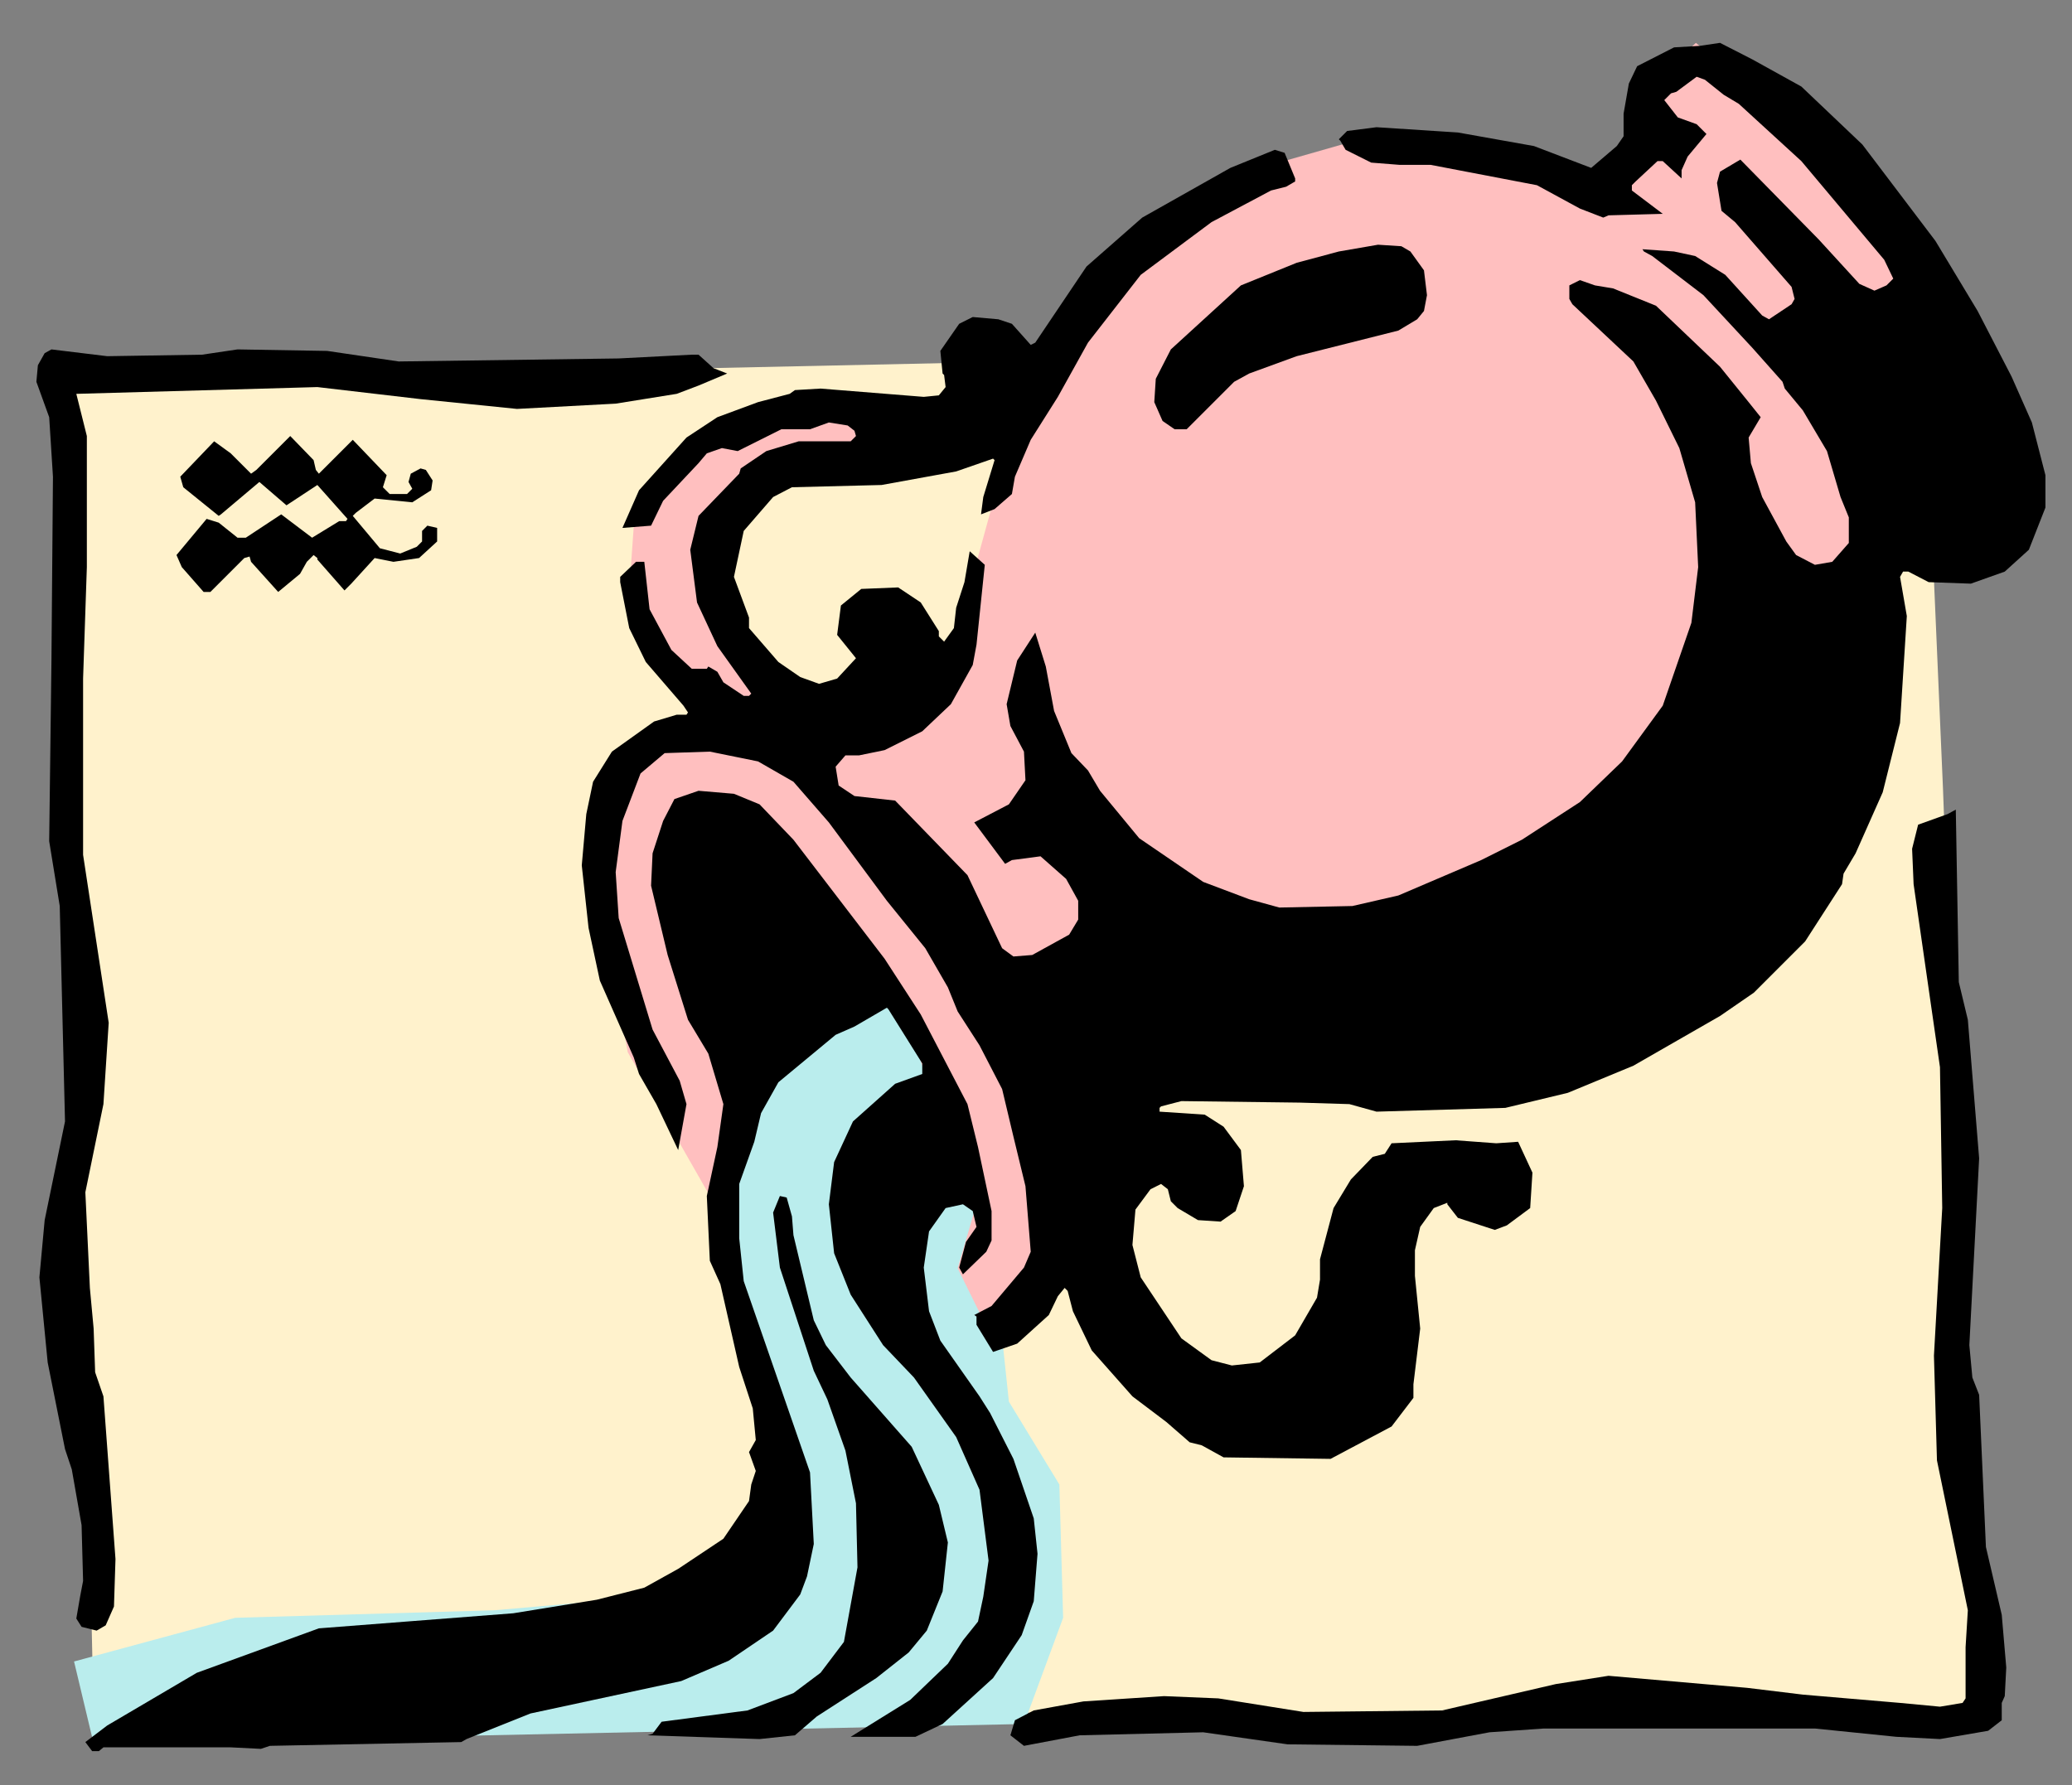 <?xml version="1.0" encoding="utf-8"?>
<!-- Generator: Adobe Illustrator 16.0.0, SVG Export Plug-In . SVG Version: 6.00 Build 0)  -->
<!DOCTYPE svg PUBLIC "-//W3C//DTD SVG 1.1//EN" "http://www.w3.org/Graphics/SVG/1.1/DTD/svg11.dtd">
<svg version="1.1" id="Layer_1" xmlns="http://www.w3.org/2000/svg" xmlns:xlink="http://www.w3.org/1999/xlink" x="0px" y="0px"
	 width="817px" height="704px" viewBox="0 0 817 704" enable-background="new 0 0 817 704" xml:space="preserve">
<rect x="0" y="0" width="817" height="704" fill="#808080" stroke="none"/>
<g>
	<polygon fill-rule="evenodd" clip-rule="evenodd" fill="#FFF2CC" points="430.188,141.951 208.604,146.703 22.961,146.703 
		27.713,230.168 25.93,348.09 38.406,421.158 22.961,512.643 35.436,608.584 36.92,676.9 473.555,675.119 552.564,683.139 
		647.02,673.635 781.574,678.387 773.85,551.258 769.396,399.178 766.127,310.961 759.891,166.9 430.188,141.951 430.188,141.951 	
		"/>
	<polygon fill-rule="evenodd" clip-rule="evenodd" fill="#BAEDED" points="338.703,389.969 290.881,431.852 284.643,479.969 
		303.059,582.15 283.158,627.295 194.939,635.021 92.762,637.99 29.197,655.219 36.92,687.594 403.752,679.871 419.197,637.99 
		417.713,585.416 397.811,552.742 385.338,434.822 362.168,382.248 338.703,389.969 338.703,389.969 	"/>
	<polygon fill-rule="evenodd" clip-rule="evenodd" fill="#FFBFBF" points="668.703,16.9 643.752,39.773 657.713,55.219 
		633.059,72.148 541.574,53.436 481.277,70.664 427.217,115.516 399.297,169.871 372.861,266.109 318.801,281.555 286.127,239.674 
		287.613,197.791 318.801,183.832 365.139,174.623 334.246,160.664 276.92,171.355 250.484,199.277 247.514,241.158 
		284.643,284.525 242.762,297 235.039,348.09 247.514,414.92 284.643,479.969 303.059,399.178 354.445,393.238 368.109,433.336 
		385.338,473.734 377.613,500.17 389.793,524.822 420.979,495.416 428.703,396.207 608.107,363.533 787.813,172.842 731.971,70.664 
		668.703,16.9 668.703,16.9 	"/>
	<polygon fill-rule="evenodd" clip-rule="evenodd" points="710.285,34.129 734.346,57 763.158,95.021 779.793,122.645 
		793.158,148.484 801.18,166.604 806.523,187.396 806.523,200.168 799.99,216.801 790.486,225.416 777.119,230.168 760.486,229.574 
		752.467,225.416 750.385,225.416 749.197,227.494 751.869,242.939 749.197,285.119 742.365,312.445 731.672,336.506 
		726.922,344.525 726.326,348.682 711.771,371.258 691.574,391.455 678.209,400.662 644.051,420.268 618.209,430.961 593.555,436.9 
		542.762,438.387 532.068,435.416 512.467,434.822 465.832,434.227 457.813,436.307 457.217,436.9 457.217,438.387 475.039,439.574 
		482.467,444.326 489.297,453.533 490.486,467.791 487.217,477.594 481.277,481.752 472.365,481.158 464.346,476.408 
		461.672,473.734 460.486,468.98 457.813,466.9 453.652,468.98 447.713,477 446.523,490.961 449.793,503.734 465.832,527.791 
		477.713,536.408 485.732,538.484 496.725,537.295 510.684,526.605 519.297,511.752 520.486,504.625 520.486,496.605 
		525.832,476.408 532.664,465.119 541.277,456.207 546.029,455.021 548.703,450.861 573.951,449.674 589.99,450.861 
		598.604,450.268 604.248,462.445 603.357,476.408 594.148,483.238 589.396,485.021 574.842,480.268 570.684,474.92 
		570.684,474.326 565.338,476.408 559.99,483.832 557.91,493.041 557.91,503.139 559.99,523.932 557.316,545.912 557.316,551.258 
		548.703,562.545 524.643,575.316 482.467,574.723 473.85,569.969 469.1,568.783 459.891,560.764 446.523,550.662 430.486,532.545 
		423.059,517.098 420.979,509.078 419.793,507.893 417.119,511.158 413.555,518.584 401.08,529.871 391.574,533.139 
		385.039,522.445 385.039,519.178 384.148,518.584 390.98,515.021 403.752,499.871 406.426,493.635 404.346,467.791 
		399.594,448.188 395.139,429.477 386.229,412.248 377.613,398.881 373.752,389.377 364.842,373.932 349.693,355.219 
		326.822,324.326 312.861,308.287 298.9,300.268 279.891,296.406 262.068,297 252.564,305.021 245.436,323.732 242.762,343.93 
		243.951,362.049 257.316,406.01 268.01,426.207 270.684,435.416 267.416,453.533 258.801,435.416 251.971,423.533 249.891,417 
		236.525,386.703 232.068,365.912 229.396,341.258 231.178,321.059 233.852,308.287 241.277,296.406 257.91,284.525 
		266.822,281.852 270.684,281.852 271.277,280.961 269.494,278.287 254.643,261.059 248.109,247.693 244.545,229.574 
		244.545,227.494 250.783,221.555 254.049,221.555 256.127,240.268 264.742,256.307 272.762,263.732 278.703,263.732 
		279.297,262.842 282.861,264.92 285.236,269.08 293.256,274.426 295.338,274.426 296.229,273.535 282.861,254.822 274.842,237.594 
		272.168,216.801 275.436,203.436 291.475,186.803 292.068,184.723 302.168,177.893 314.939,174.029 335.436,174.029 
		337.514,171.951 336.92,169.871 334.246,167.791 326.822,166.604 319.396,169.277 308.109,169.277 290.881,177.893 
		284.643,176.703 278.703,178.783 275.436,182.645 261.475,197.494 256.723,207.297 245.436,208.188 251.971,193.338 
		270.684,172.545 282.861,164.525 298.9,158.584 311.375,155.316 313.455,153.832 323.555,153.238 364.246,156.506 370.188,155.912 
		372.861,152.645 372.268,147.893 371.674,147.297 370.783,138.387 378.209,127.693 383.555,125.021 393.654,125.912 399,127.693 
		406.426,136.01 408.209,135.119 428.406,105.119 450.385,85.811 485.139,66.209 502.664,59.08 506.523,60.268 510.684,70.365 
		510.684,71.555 507.119,73.635 501.18,75.119 477.713,87.594 449.793,108.387 428.998,135.119 417.119,156.506 406.426,173.436 
		400.188,187.99 399,194.822 392.168,200.764 386.822,202.842 387.713,196.01 392.168,181.455 391.574,180.861 377.02,185.912 
		347.613,191.258 312.268,192.148 304.842,196.01 293.256,209.377 289.396,227.494 295.338,243.535 295.338,247.693 306.92,261.059 
		315.535,267 322.961,269.674 330.09,267.594 337.514,259.574 330.09,250.365 331.574,238.783 339.594,232.248 354.148,231.654 
		363.059,237.594 370.188,248.881 370.188,250.961 372.268,253.039 376.127,247.693 377.02,239.674 380.287,229.574 
		382.365,217.396 388.307,222.742 385.039,254.229 383.555,262.248 374.939,277.693 363.654,288.387 348.801,295.811 
		338.703,297.893 333.355,297.893 329.494,302.348 330.684,309.773 336.92,313.93 352.961,315.713 381.475,345.119 395.139,373.932 
		399.594,377.197 407.02,376.605 421.574,368.584 425.139,362.643 425.139,355.219 420.385,346.604 410.287,337.693 399,339.178 
		396.326,340.664 384.148,324.326 397.811,317.197 404.346,307.693 403.752,296.406 398.406,286.307 396.92,277.693 401.08,260.465 
		408.209,249.475 412.365,262.842 415.633,280.365 422.467,297 428.998,303.832 433.752,311.852 449.197,330.564 474.445,347.791 
		492.564,354.625 504.445,357.893 533.256,357.295 551.377,353.139 584.051,339.178 600.088,331.158 622.961,316.307 
		639.596,300.268 655.633,278.287 666.922,245.613 669.596,223.635 668.406,198.09 662.168,176.703 652.961,157.99 644.051,142.545 
		619.99,119.971 618.801,117.893 618.801,112.545 622.961,110.465 628.9,112.545 636.029,113.732 652.961,120.564 678.209,144.623 
		689.494,158.584 694.248,164.525 689.494,172.545 690.385,182.645 694.842,196.01 704.346,213.535 708.209,218.881 
		715.633,222.742 722.467,221.555 728.998,214.129 728.998,204.029 725.732,196.01 720.385,177.893 710.881,161.852 
		703.752,153.238 702.861,150.564 690.979,137.197 671.672,116.406 651.475,100.961 648.209,99.178 647.615,98.287 660.088,99.178 
		668.406,100.961 680.285,108.387 694.842,124.426 697.514,125.912 706.426,119.971 707.615,117.893 706.426,113.139 
		684.148,87.594 678.801,83.139 677.02,72.148 678.209,67.693 686.229,62.939 717.119,94.426 733.158,111.951 739.1,114.623 
		743.85,112.545 746.523,109.871 742.961,102.445 710.285,63.535 685.633,40.961 679.693,37.396 672.268,31.455 668.998,30.268 
		660.979,36.209 658.9,36.803 656.229,39.475 661.574,46.307 668.998,48.98 672.861,52.842 665.436,61.752 663.059,67.1 
		663.059,70.365 655.633,63.535 653.555,63.535 644.941,71.555 643.455,73.039 643.455,75.119 655.633,84.326 634.248,84.92 
		632.168,85.811 622.961,82.248 606.029,73.039 564.148,65.021 551.971,65.021 540.684,64.129 530.584,59.08 528.506,55.516 
		527.91,54.92 531.18,51.654 542.762,50.168 574.842,52.248 604.842,57.594 627.414,66.209 637.514,57.594 640.188,53.732 
		640.188,44.822 642.268,32.939 645.535,26.109 660.088,18.682 670.188,18.09 678.209,16.9 690.979,23.436 710.285,34.129 
		710.285,34.129 	"/>
	<polygon fill-rule="evenodd" clip-rule="evenodd" points="556.127,99.178 561.475,106.604 562.664,116.406 561.475,122.645 
		558.801,125.912 551.377,130.365 511.277,140.465 492.564,147.297 486.623,150.564 467.91,169.277 463.158,169.277 458.406,166.01 
		455.139,158.584 455.732,149.377 461.672,137.791 489.297,112.545 511.277,103.635 527.91,99.178 543.357,96.506 552.564,97.1 
		556.127,99.178 556.127,99.178 	"/>
	<polygon fill-rule="evenodd" clip-rule="evenodd" points="79.693,139.871 93.654,137.791 129,138.387 157.219,142.545 
		243.951,141.355 272.762,139.871 275.436,139.871 281.375,145.219 286.723,147.297 275.436,152.049 266.822,155.316 
		242.762,159.178 203.852,161.258 165.832,157.396 125.139,152.645 30.09,155.316 34.246,171.951 34.246,223.635 32.762,267.594 
		32.762,337.1 42.861,403.336 40.783,435.416 33.654,470.17 35.436,507.893 36.92,523.932 37.514,541.158 40.783,550.662 
		44.346,598.783 45.535,614.822 44.939,633.533 41.674,640.961 38.109,643.041 32.168,641.553 30.09,638.287 31.574,629.674 
		32.762,623.436 32.168,601.455 28.307,579.477 25.633,571.455 18.801,537.295 15.535,503.734 17.613,481.158 25.633,442.248 
		23.555,357.295 19.396,331.752 20.287,260.465 20.881,187.99 19.396,164.525 14.346,150.564 14.939,144.029 17.613,139.277 
		20.287,137.791 42.268,140.465 79.693,139.871 79.693,139.871 	"/>
	<polygon fill-rule="evenodd" clip-rule="evenodd" points="124.545,185.316 125.732,186.803 139.1,173.436 152.465,187.396 
		150.98,192.148 153.654,194.822 160.484,194.822 162.564,192.742 161.08,190.068 161.971,186.803 165.832,184.723 167.91,185.316 
		170.584,189.475 169.99,193.338 162.564,198.09 147.713,196.604 140.287,202.248 139.1,203.436 149.793,216.209 157.811,218.287 
		164.346,215.613 166.426,213.535 166.426,209.377 168.504,207.297 172.365,208.188 172.365,213.535 165.236,220.068 
		155.139,221.555 147.713,220.068 138.504,230.168 135.832,232.842 125.139,220.664 125.139,220.068 123.654,218.881 
		120.98,221.555 118.307,226.307 109.693,233.436 99,221.555 98.406,219.475 96.326,220.068 82.961,233.436 80.287,233.436 
		71.674,223.635 69.594,218.881 81.475,204.623 86.229,206.109 93.654,212.049 96.92,212.049 110.881,202.842 123.059,212.049 
		133.752,205.516 136.426,205.516 137.02,204.623 125.139,191.258 112.961,199.277 102.268,190.068 87.119,202.842 86.229,203.436 
		72.268,192.148 71.08,187.99 84.445,174.029 90.98,178.783 99,186.803 101.08,185.316 114.445,171.951 123.654,181.455 
		124.545,185.316 124.545,185.316 	"/>
	<polygon fill-rule="evenodd" clip-rule="evenodd" points="299.494,317.197 312.861,331.158 348.801,378.09 363.059,400.068 
		381.475,435.416 385.633,452.348 390.98,477.594 390.98,489.178 388.9,493.635 379.693,502.545 378.209,499.871 380.881,489.771 
		385.039,483.832 383.555,477.594 379.693,474.92 372.861,476.408 366.326,485.613 364.246,499.871 366.326,517.098 
		370.783,528.682 386.229,550.662 390.385,557.197 399.594,575.316 407.613,598.783 409.1,612.742 407.613,631.455 402.861,644.822 
		391.574,661.752 371.674,679.871 360.98,684.92 335.436,684.92 358.9,670.367 373.752,656.109 379.693,646.9 385.633,639.477 
		387.713,629.674 389.793,615.416 386.229,587.496 377.02,566.703 360.385,543.238 348.209,530.465 335.436,510.564 328.9,494.227 
		326.822,474.92 328.9,458.287 336.326,442.248 352.961,427.396 363.654,423.533 363.654,419.377 350.287,397.99 349.693,397.396 
		336.92,404.822 329.494,408.09 306.92,426.803 300.09,438.98 297.416,450.268 291.475,466.9 291.475,488.287 293.256,505.219 
		319.396,580.662 320.881,608.881 318.209,621.654 315.535,628.783 304.842,643.041 287.316,654.92 268.604,662.939 
		209.197,675.713 183.951,685.811 181.871,687 106.426,688.484 102.861,689.674 90.98,689.078 40.783,689.078 39,690.564 
		36.326,690.564 33.654,687 42.268,680.465 77.613,659.674 125.732,642.15 202.365,636.207 235.338,630.861 254.049,626.109 
		267.416,618.682 285.236,606.803 295.338,591.951 296.229,585.416 298.01,580.068 295.338,572.643 298.01,567.893 296.822,555.416 
		291.475,539.078 284.049,506.408 279.891,497.197 278.703,471.654 282.861,452.348 285.236,435.416 279.297,415.514 
		271.277,402.15 263.256,376.605 256.723,349.277 257.316,336.506 261.475,323.732 265.93,315.119 275.436,311.852 289.396,313.039 
		299.494,317.197 299.494,317.197 	"/>
	<polygon fill-rule="evenodd" clip-rule="evenodd" points="775.93,402.15 780.385,456.803 776.523,530.465 777.713,543.238 
		780.385,550.068 783.059,610.068 789.297,636.803 791.08,657.594 790.486,668.881 789.297,671.553 789.297,678.387 
		783.951,682.545 764.941,685.811 747.713,684.92 715.633,681.654 608.703,681.654 587.316,683.139 558.801,688.484 
		507.713,687.893 474.445,683.139 425.732,684.326 403.752,688.484 398.406,684.326 400.188,678.387 407.613,674.525 
		427.217,670.961 458.998,668.881 480.385,669.771 513.951,675.119 568.604,674.525 613.455,664.129 634.248,660.861 688.9,665.613 
		710.881,668.287 749.197,671.553 764.941,673.041 773.85,671.553 775.039,669.771 775.039,649.574 775.93,635.021 763.752,575.912 
		762.564,534.625 765.832,476.408 764.941,420.861 761.08,394.129 754.543,348.682 753.951,334.723 756.326,325.219 767.91,321.059 
		771.18,319.277 772.365,387.295 775.93,402.15 775.93,402.15 	"/>
	<polygon fill-rule="evenodd" clip-rule="evenodd" points="312.268,479.674 312.861,487.098 320.881,520.662 325.633,530.465 
		335.436,543.238 359.494,570.564 370.188,593.436 373.752,608.287 371.674,627.594 365.436,643.041 358.307,651.654 
		345.535,661.752 322.068,676.9 313.455,684.326 299.494,685.811 255.236,684.326 257.316,683.734 260.881,678.98 294.742,674.525 
		312.861,667.693 323.555,659.674 332.762,647.496 338.109,618.09 337.514,592.842 333.355,572.049 326.229,551.852 
		320.881,540.564 307.514,499.871 304.842,478.189 307.514,471.654 310.188,472.248 312.268,479.674 312.268,479.674 	"/>
</g>
</svg>
